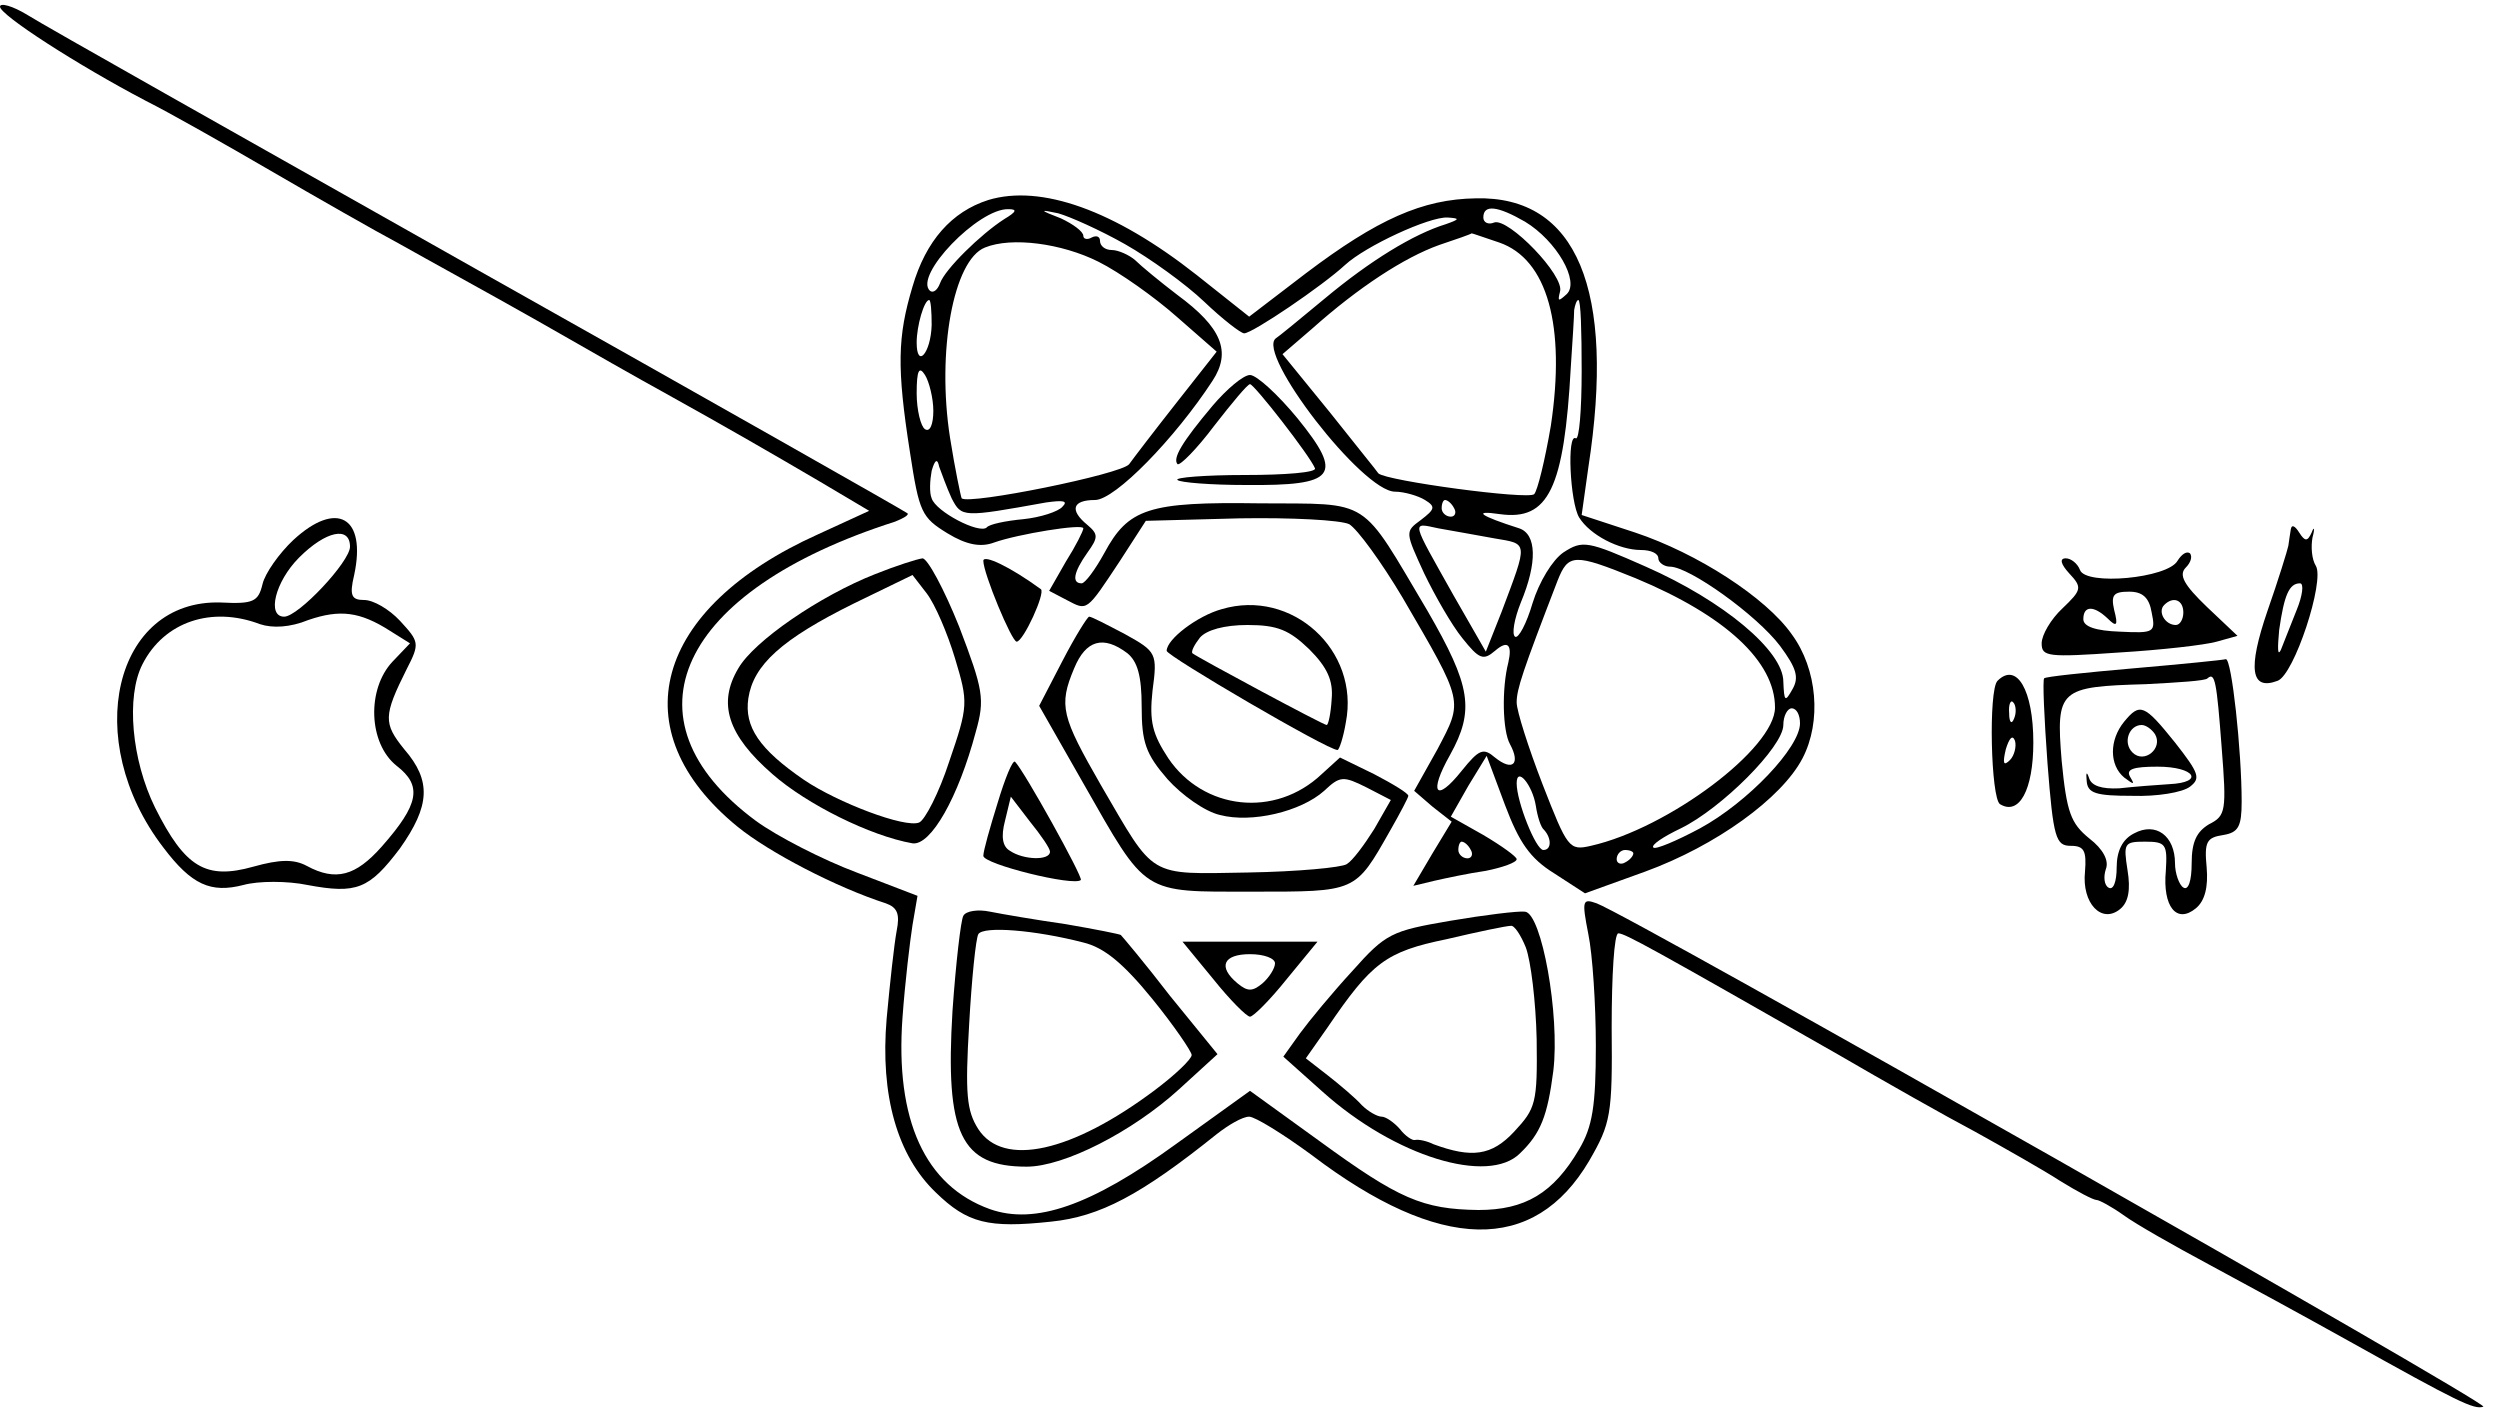 <?xml version="1.0" standalone="no"?>
<!DOCTYPE svg PUBLIC "-//W3C//DTD SVG 20010904//EN"
 "http://www.w3.org/TR/2001/REC-SVG-20010904/DTD/svg10.dtd">
<svg version="1.0" xmlns="http://www.w3.org/2000/svg"
 width="300pt" height="169pt" viewBox="0 0 300 169"
 preserveAspectRatio="xMidYMid meet">
<g transform="translate(0,169) scale(0.1,-0.1)"
fill="#000000" stroke="none">
<path d="M0 1682 c0 -10 93 -70 175 -113 28 -14 95 -52 150 -84 55 -32 125
-72 155 -88 30 -17 105 -58 165 -92 61 -35 128 -73 150 -85 81 -45 131 -74
189 -108 l59 -35 -61 -28 c-198 -89 -238 -236 -97 -351 38 -31 119 -73 178
-92 14 -5 17 -13 13 -33 -3 -16 -8 -62 -12 -105 -8 -93 13 -165 59 -209 38
-37 63 -43 138 -35 59 6 108 32 199 105 14 11 31 21 39 21 7 0 41 -21 75 -46
154 -117 267 -119 333 -7 26 45 28 55 27 160 0 62 3 113 8 113 8 0 42 -19 263
-145 55 -32 129 -74 165 -93 36 -20 82 -46 102 -59 21 -13 40 -23 44 -23 3 0
18 -8 32 -18 15 -11 61 -37 102 -59 41 -22 118 -64 170 -93 129 -72 149 -82
160 -78 9 3 -1021 588 -1064 604 -17 6 -18 4 -10 -37 5 -24 9 -84 9 -134 0
-72 -4 -97 -20 -124 -31 -53 -65 -73 -121 -73 -67 1 -95 13 -191 83 l-83 60
-89 -64 c-102 -74 -169 -97 -223 -78 -78 28 -114 107 -105 230 3 42 9 92 12
111 l6 35 -73 28 c-40 15 -95 43 -121 62 -165 122 -93 276 167 359 10 4 17 8
15 10 -2 2 -233 133 -514 291 -280 158 -525 296 -542 307 -18 11 -33 15 -33
10z"/>
<path d="M1186 1450 c-44 -14 -75 -49 -91 -104 -18 -60 -19 -97 -3 -199 11
-72 14 -78 45 -97 23 -14 40 -17 56 -11 28 10 107 23 107 17 0 -3 -9 -21 -21
-40 l-20 -35 21 -11 c25 -13 23 -15 64 47 l31 48 113 3 c62 1 120 -2 131 -7
10 -6 39 -46 64 -88 74 -127 73 -123 42 -182 l-28 -50 22 -19 23 -18 -23 -38
-23 -39 25 6 c13 3 41 9 62 12 20 4 37 10 37 14 0 3 -18 16 -40 29 l-39 22 21
37 22 36 22 -59 c17 -45 30 -64 59 -82 l37 -24 72 26 c85 31 164 88 189 136
23 44 18 107 -13 149 -31 44 -113 97 -188 122 l-64 21 8 57 c33 214 -14 326
-135 323 -64 -1 -118 -25 -204 -90 l-68 -52 -63 50 c-99 78 -187 109 -250 90z
m19 -23 c-28 -18 -71 -60 -77 -77 -3 -8 -8 -12 -12 -9 -20 18 58 99 94 98 11
0 10 -3 -5 -12z m145 -30 c30 -17 73 -48 95 -69 22 -21 44 -38 48 -38 10 0 94
57 121 82 25 23 101 58 123 57 15 -1 15 -2 -2 -8 -39 -12 -91 -44 -145 -89
-30 -25 -57 -47 -59 -48 -24 -18 104 -184 143 -184 11 0 28 -5 36 -10 13 -8
12 -11 -5 -24 -19 -14 -19 -14 4 -64 13 -27 33 -62 46 -78 20 -25 25 -27 39
-15 15 13 21 8 16 -14 -8 -31 -7 -82 2 -98 13 -24 3 -33 -18 -16 -14 12 -19
10 -40 -16 -31 -39 -40 -27 -14 19 30 54 25 83 -27 173 -82 138 -66 128 -201
129 -134 2 -158 -6 -187 -60 -11 -20 -23 -36 -27 -36 -12 0 -10 13 7 37 13 18
13 22 0 33 -22 18 -18 30 9 30 24 0 96 74 141 143 23 35 11 64 -42 103 -21 16
-44 35 -51 42 -7 6 -20 12 -28 12 -8 0 -14 5 -14 11 0 5 -4 7 -10 4 -5 -3 -10
-2 -10 2 0 5 -12 14 -27 21 -26 10 -26 11 -3 6 14 -4 50 -20 80 -37z m480 27
c38 -23 66 -72 50 -87 -10 -9 -11 -9 -8 3 6 19 -62 89 -79 83 -7 -3 -13 0 -13
6 0 16 17 14 50 -5z m-31 -25 c58 -20 80 -100 62 -220 -7 -41 -16 -78 -20 -82
-7 -7 -178 16 -187 25 -1 2 -28 35 -58 73 l-57 70 36 31 c55 49 110 85 152
100 21 7 38 13 39 14 1 0 15 -5 33 -11z m-481 -23 c26 -13 68 -43 94 -66 l48
-42 -48 -61 c-26 -33 -52 -67 -57 -74 -9 -12 -192 -49 -201 -41 -1 2 -8 35
-14 73 -16 103 4 213 42 228 32 13 92 5 136 -17z m-200 -76 c-1 -34 -18 -53
-18 -21 0 20 9 51 15 51 2 0 3 -14 3 -30z m780 -55 c0 -47 -3 -83 -7 -81 -11
7 -7 -77 4 -95 13 -21 48 -39 74 -39 12 0 21 -4 21 -10 0 -5 7 -10 14 -10 23
0 104 -58 132 -95 20 -27 23 -38 15 -52 -9 -16 -10 -15 -11 9 0 37 -72 97
-165 138 -70 31 -76 32 -99 17 -13 -9 -29 -35 -37 -61 -7 -24 -17 -43 -21 -40
-4 3 -1 21 7 41 20 48 19 82 -2 89 -47 15 -57 22 -23 17 58 -8 77 30 85 177 2
30 4 61 4 68 1 6 3 12 5 12 3 0 4 -38 4 -85z m-778 -48 c0 -16 -4 -26 -10 -22
-5 3 -10 23 -10 43 0 28 3 33 10 22 5 -8 10 -28 10 -43z m22 -105 c12 -23 13
-23 113 -5 21 3 27 2 20 -5 -5 -6 -27 -13 -47 -15 -21 -2 -41 -6 -44 -10 -9
-8 -61 19 -66 35 -3 7 -2 22 0 33 4 14 7 15 9 5 3 -8 9 -25 15 -38z m603 -12
c3 -5 1 -10 -4 -10 -6 0 -11 5 -11 10 0 6 2 10 4 10 3 0 8 -4 11 -10z m48 -36
c41 -7 41 -3 9 -88 l-19 -48 -39 68 c-51 91 -51 87 -18 80 16 -3 46 -8 67 -12z
m170 -48 c108 -45 167 -100 167 -155 0 -49 -128 -145 -221 -166 -26 -6 -28 -3
-58 74 -17 44 -31 88 -31 98 0 16 7 37 49 146 13 33 20 33 94 3z m197 -174 c0
-29 -63 -95 -120 -126 -28 -15 -54 -26 -56 -23 -3 3 12 13 33 23 49 24 123 98
123 124 0 11 5 20 10 20 6 0 10 -8 10 -18z m-317 -99 c2 -13 6 -26 10 -29 9
-10 9 -24 -1 -24 -9 0 -32 58 -32 80 0 21 19 -2 23 -27z m-78 -53 c3 -5 1 -10
-4 -10 -6 0 -11 5 -11 10 0 6 2 10 4 10 3 0 8 -4 11 -10z m195 -4 c0 -3 -4 -8
-10 -11 -5 -3 -10 -1 -10 4 0 6 5 11 10 11 6 0 10 -2 10 -4z"/>
<path d="M1455 1203 c-37 -44 -48 -63 -42 -70 3 -2 23 18 44 46 21 27 40 50
43 50 5 0 72 -86 78 -101 2 -5 -36 -8 -84 -8 -48 0 -85 -3 -81 -6 3 -3 40 -6
82 -6 108 -1 118 11 62 80 -23 28 -49 52 -57 52 -8 0 -28 -17 -45 -37z"/>
<path d="M352 1042 c-17 -16 -34 -40 -37 -53 -5 -21 -11 -24 -50 -22 -128 4
-168 -165 -69 -294 34 -45 57 -55 96 -45 18 5 53 5 77 0 59 -11 74 -5 111 44
36 51 38 81 5 119 -25 31 -25 40 3 96 16 31 15 33 -8 58 -13 14 -32 25 -43 25
-15 0 -18 5 -12 30 15 70 -21 90 -73 42z m68 -8 c0 -18 -62 -84 -79 -84 -21 0
-11 42 18 71 32 32 61 38 61 13z m48 -101 l24 -15 -21 -22 c-31 -33 -29 -98 5
-125 31 -24 27 -46 -18 -97 -31 -35 -55 -42 -90 -23 -15 8 -32 8 -64 -1 -57
-16 -82 -1 -118 71 -28 57 -35 133 -15 172 26 51 83 70 141 48 15 -5 36 -4 58
5 38 13 62 10 98 -13z"/>
<path d="M2749 1055 c-1 -5 -2 -14 -3 -20 -1 -5 -12 -41 -25 -78 -24 -70 -20
-96 12 -84 20 7 57 120 46 138 -5 8 -6 23 -4 34 3 11 2 14 -1 6 -5 -11 -8 -11
-15 0 -5 8 -9 10 -10 4z m7 -97 c-7 -18 -16 -40 -19 -48 -4 -8 -4 2 -2 24 6
42 12 56 25 56 5 0 3 -15 -4 -32z"/>
<path d="M2613 1017 c-12 -21 -110 -30 -117 -11 -3 8 -11 14 -17 14 -8 0 -6
-7 4 -18 16 -17 15 -20 -8 -42 -14 -13 -25 -32 -25 -42 0 -16 7 -17 93 -11 50
3 103 9 117 13 l25 7 -37 35 c-27 26 -34 38 -25 47 6 6 8 13 5 17 -4 3 -10 -1
-15 -9z m-31 -62 c5 -24 3 -25 -38 -23 -29 1 -44 6 -44 15 0 16 12 17 29 1 11
-11 13 -9 8 10 -4 18 -1 22 18 22 16 0 24 -7 27 -25z m38 0 c0 -8 -4 -15 -9
-15 -13 0 -22 16 -14 24 11 11 23 6 23 -9z"/>
<path d="M1050 1001 c-66 -26 -145 -80 -164 -113 -25 -42 -13 -80 41 -127 41
-36 117 -74 168 -83 22 -3 55 55 76 134 11 39 9 50 -20 126 -18 45 -38 82 -44
82 -7 -1 -32 -9 -57 -19z m96 -101 c16 -53 16 -57 -7 -124 -12 -37 -29 -70
-36 -73 -17 -7 -98 24 -138 51 -54 37 -72 64 -67 98 6 40 40 71 127 114 l70
34 17 -22 c10 -13 25 -48 34 -78z"/>
<path d="M1180 1017 c0 -15 34 -97 40 -97 8 0 35 59 29 63 -37 27 -69 42 -69
34z"/>
<path d="M1466 959 c-29 -8 -66 -36 -66 -50 0 -6 193 -119 205 -119 2 0 7 15
10 33 17 87 -65 161 -149 136z m105 -48 c22 -22 29 -38 27 -60 -1 -17 -4 -31
-6 -31 -4 0 -153 80 -161 86 -2 2 2 10 9 19 8 9 29 15 57 15 36 0 50 -6 74
-29z"/>
<path d="M1275 897 l-28 -54 53 -93 c77 -135 69 -130 203 -130 125 0 123 -1
165 73 12 21 22 40 22 42 0 3 -18 14 -41 26 l-41 20 -22 -20 c-56 -53 -142
-43 -184 19 -19 29 -23 44 -19 81 6 45 5 47 -33 68 -21 11 -40 21 -43 21 -2 0
-17 -24 -32 -53z m78 9 c12 -10 17 -27 17 -64 0 -43 5 -57 31 -87 17 -19 45
-39 63 -43 38 -10 97 4 125 29 19 18 23 18 51 4 l29 -15 -20 -35 c-12 -19 -26
-38 -33 -42 -6 -4 -59 -9 -118 -10 -122 -2 -111 -8 -177 105 -47 82 -51 95
-32 140 14 34 35 40 64 18z"/>
<path d="M2560 888 c-57 -5 -106 -10 -107 -12 -2 -2 0 -47 4 -102 7 -90 10
-99 28 -99 16 0 19 -6 17 -31 -4 -38 20 -63 42 -45 10 8 13 23 9 47 -5 32 -4
34 21 34 25 0 27 -3 25 -35 -4 -43 13 -64 36 -45 11 9 15 26 13 49 -3 31 0 36
20 39 18 3 22 10 22 40 0 61 -12 172 -19 171 -3 -1 -53 -6 -111 -11z m106 -95
c6 -76 5 -82 -15 -92 -15 -9 -21 -21 -21 -47 0 -21 -4 -33 -10 -29 -5 3 -10
17 -10 29 0 33 -23 50 -49 36 -14 -7 -21 -21 -21 -41 0 -17 -4 -28 -10 -24 -5
3 -6 13 -3 22 4 10 -3 24 -20 37 -22 18 -27 31 -33 93 -7 86 -3 89 101 92 38
2 72 4 74 7 9 8 11 -4 17 -83z"/>
<path d="M2549 824 c-18 -22 -18 -52 0 -67 12 -9 13 -9 7 1 -5 9 4 12 33 12
45 0 57 -19 14 -21 -16 -1 -42 -3 -60 -5 -21 -1 -33 3 -36 12 -3 9 -4 7 -3 -3
1 -15 11 -18 55 -18 29 -1 60 4 69 11 13 10 11 16 -18 53 -37 46 -42 48 -61
25z m37 -15 c10 -17 -13 -36 -27 -22 -12 12 -4 33 11 33 5 0 12 -5 16 -11z"/>
<path d="M2397 873 c-11 -11 -8 -141 3 -148 23 -14 40 17 40 74 0 63 -20 97
-43 74z m20 -45 c-3 -8 -6 -5 -6 6 -1 11 2 17 5 13 3 -3 4 -12 1 -19z m-5 -50
c-8 -8 -9 -4 -5 13 4 13 8 18 11 10 2 -7 -1 -18 -6 -23z"/>
<path d="M1197 726 c-9 -29 -17 -57 -17 -63 0 -10 109 -37 117 -29 3 3 -68
131 -79 142 -3 2 -12 -20 -21 -50z m63 -58 c0 -11 -32 -10 -48 1 -9 5 -11 17
-6 36 l7 29 23 -30 c13 -16 24 -32 24 -36z"/>
<path d="M1156 591 c-3 -5 -9 -57 -13 -114 -9 -148 10 -187 89 -187 45 0 127
42 183 93 l46 42 -57 70 c-30 39 -57 71 -59 73 -1 1 -31 7 -66 13 -35 5 -76
12 -91 15 -14 3 -29 1 -32 -5z m144 -32 c25 -6 48 -25 83 -68 26 -32 47 -63
47 -67 0 -5 -20 -24 -44 -42 -100 -75 -182 -93 -212 -47 -14 22 -16 42 -11
126 3 54 8 103 11 108 6 10 68 5 126 -10z"/>
<path d="M1740 585 c-70 -12 -77 -15 -117 -60 -24 -26 -52 -60 -63 -75 l-20
-28 47 -42 c87 -78 199 -112 237 -74 25 24 33 45 40 99 8 67 -14 189 -34 191
-8 1 -49 -4 -90 -11z m91 -32 c6 -16 12 -65 13 -110 1 -77 -1 -83 -27 -111
-27 -29 -51 -32 -97 -15 -8 4 -18 6 -22 5 -3 -1 -12 5 -18 13 -7 8 -17 15 -22
15 -5 0 -16 6 -24 14 -7 8 -26 24 -40 35 l-27 21 26 37 c53 78 70 91 143 106
38 9 72 16 77 16 4 1 12 -11 18 -26z"/>
<path d="M1456 515 c20 -25 40 -45 44 -45 4 0 24 20 44 45 l37 45 -81 0 -81 0
37 -45z m74 19 c0 -6 -7 -17 -15 -24 -12 -10 -18 -10 -30 0 -24 20 -17 35 15
35 17 0 30 -5 30 -11z"/>
</g>
</svg>
